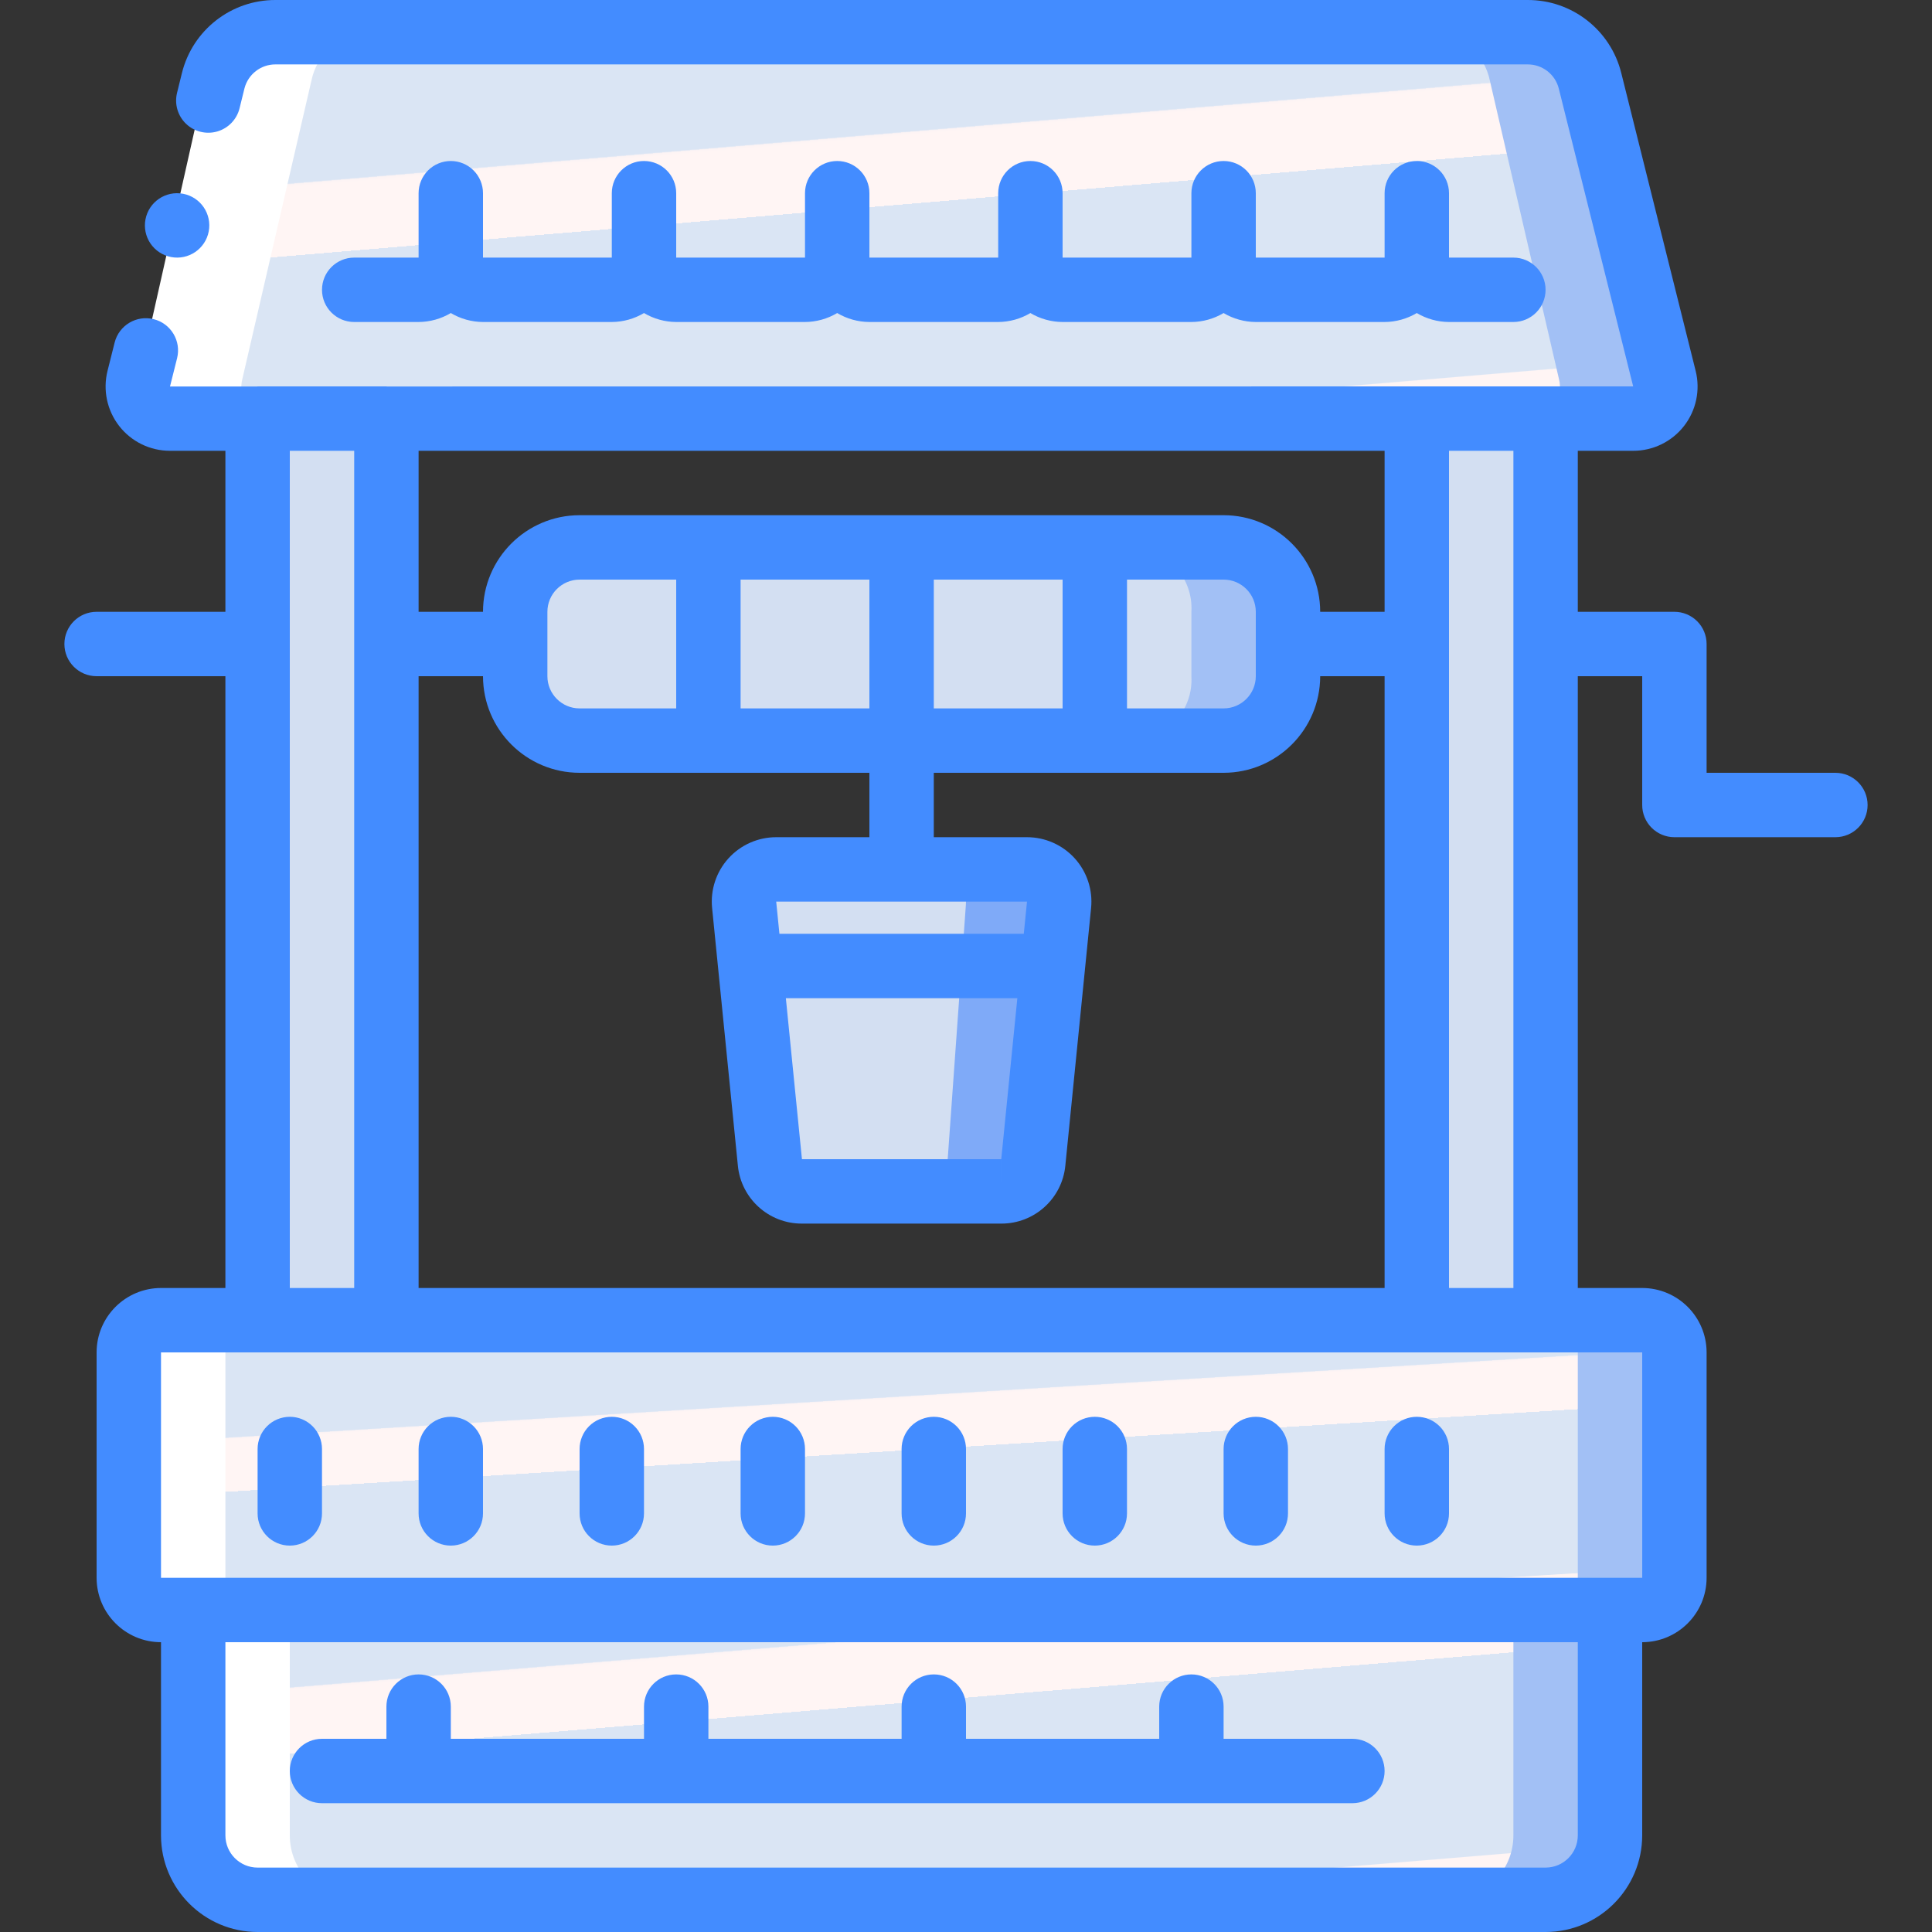 <?xml version="1.0" encoding="iso-8859-1"?>
<!-- Generator: Adobe Illustrator 19.0.0, SVG Export Plug-In . SVG Version: 6.00 Build 0)  -->
<svg version="1.1" id="Capa_1" xmlns="http://www.w3.org/2000/svg" xmlns:xlink="http://www.w3.org/1999/xlink" x="0px" y="0px"
	 viewBox="0 0 512 512" style="enable-background:new 0 0 512 512;" xml:space="preserve">
<rect x="0" y="0" width="512" height="512" fill="#333333" stroke="none"/>
<g>
	<g transform="translate(1 1)">
		<g>
			<path style="fill:#FFFFFF;" d="M50.2,408.6H383v76.8c0,9.426-7.641,17.067-17.067,17.067H67.267
				c-9.426,0-17.067-7.641-17.067-17.067V408.6z"/>
			<path style="fill:#FFFFFF;" d="M400.067,357.4v59.733c0.218,4.458-3.19,8.262-7.644,8.533H40.778
				c-4.455-0.271-7.863-4.076-7.644-8.533V357.4c-0.218-4.458,3.19-8.262,7.644-8.533h351.645
				C396.877,349.138,400.285,352.942,400.067,357.4z"/>
		</g>
		<path style="fill:#A2C0F5;" d="M92.867,408.6h332.8v76.8c0,9.426-7.641,17.067-17.067,17.067H109.933
			c-9.426,0-17.067-7.641-17.067-17.067V408.6z"/>
		
			<linearGradient id="SVGID_1_" gradientUnits="userSpaceOnUse" x1="-49.663" y1="651.16" x2="-49.034" y2="648.986" gradientTransform="matrix(324.267 0 0 -93.867 16240.103 61470.684)">
			<stop  offset="0" style="stop-color:#DAE5F4"/>
			<stop  offset="0.172" style="stop-color:#DAE5F4"/>
			<stop  offset="0.2" style="stop-color:#DAE5F4"/>
			<stop  offset="0.201" style="stop-color:#EBECF4"/>
			<stop  offset="0.201" style="stop-color:#F6F1F4"/>
			<stop  offset="0.202" style="stop-color:#FDF4F4"/>
			<stop  offset="0.205" style="stop-color:#FFF5F4"/>
			<stop  offset="0.252" style="stop-color:#FFF5F4"/>
			<stop  offset="0.26" style="stop-color:#FFF5F4"/>
			<stop  offset="0.26" style="stop-color:#DAE5F4"/>
			<stop  offset="0.397" style="stop-color:#DAE5F4"/>
			<stop  offset="0.42" style="stop-color:#DAE5F4"/>
			<stop  offset="0.421" style="stop-color:#EBECF4"/>
			<stop  offset="0.421" style="stop-color:#F6F1F4"/>
			<stop  offset="0.422" style="stop-color:#FDF4F4"/>
			<stop  offset="0.425" style="stop-color:#FFF5F4"/>
			<stop  offset="0.489" style="stop-color:#FFF5F4"/>
			<stop  offset="0.5" style="stop-color:#FFF5F4"/>
			<stop  offset="0.5" style="stop-color:#EEEEF4"/>
			<stop  offset="0.5" style="stop-color:#E3E9F4"/>
			<stop  offset="0.5" style="stop-color:#DCE6F4"/>
			<stop  offset="0.501" style="stop-color:#DAE5F4"/>
			<stop  offset="0.706" style="stop-color:#DAE5F4"/>
			<stop  offset="0.74" style="stop-color:#DAE5F4"/>
			<stop  offset="0.741" style="stop-color:#FFF5F4"/>
			<stop  offset="0.835" style="stop-color:#FFF5F4"/>
			<stop  offset="0.85" style="stop-color:#FFF5F4"/>
			<stop  offset="0.851" style="stop-color:#DAE5F4"/>
		</linearGradient>
		<path style="fill:url(#SVGID_1_);" d="M75.8,408.6h324.267v76.8c0,9.426-7.641,17.067-17.067,17.067H92.867
			c-9.426,0-17.067-7.641-17.067-17.067V408.6z"/>
		<g>
			<rect x="67.267" y="87.772" style="fill:#D3DFF2;" width="34.133" height="283.221"/>
			<rect x="374.467" y="94.172" style="fill:#D3DFF2;" width="34.133" height="270.131"/>
		</g>
		<path style="fill:#A2C0F5;" d="M442.733,357.4v59.733c0.218,4.458-3.19,8.262-7.644,8.533H83.444
			c-4.455-0.271-7.863-4.076-7.644-8.533V357.4c-0.218-4.458,3.19-8.262,7.644-8.533h351.645
			C439.544,349.138,442.952,352.942,442.733,357.4z"/>
		
			<linearGradient id="SVGID_2_" gradientUnits="userSpaceOnUse" x1="-49.692" y1="650.826" x2="-49.063" y2="648.652" gradientTransform="matrix(358.429 0 0 -76.8 17931.125 50283.48)">
			<stop  offset="0" style="stop-color:#DAE5F4"/>
			<stop  offset="0.172" style="stop-color:#DAE5F4"/>
			<stop  offset="0.2" style="stop-color:#DAE5F4"/>
			<stop  offset="0.201" style="stop-color:#EBECF4"/>
			<stop  offset="0.201" style="stop-color:#F6F1F4"/>
			<stop  offset="0.202" style="stop-color:#FDF4F4"/>
			<stop  offset="0.205" style="stop-color:#FFF5F4"/>
			<stop  offset="0.252" style="stop-color:#FFF5F4"/>
			<stop  offset="0.26" style="stop-color:#FFF5F4"/>
			<stop  offset="0.26" style="stop-color:#DAE5F4"/>
			<stop  offset="0.397" style="stop-color:#DAE5F4"/>
			<stop  offset="0.42" style="stop-color:#DAE5F4"/>
			<stop  offset="0.421" style="stop-color:#EBECF4"/>
			<stop  offset="0.421" style="stop-color:#F6F1F4"/>
			<stop  offset="0.422" style="stop-color:#FDF4F4"/>
			<stop  offset="0.425" style="stop-color:#FFF5F4"/>
			<stop  offset="0.489" style="stop-color:#FFF5F4"/>
			<stop  offset="0.5" style="stop-color:#FFF5F4"/>
			<stop  offset="0.5" style="stop-color:#EEEEF4"/>
			<stop  offset="0.5" style="stop-color:#E3E9F4"/>
			<stop  offset="0.5" style="stop-color:#DCE6F4"/>
			<stop  offset="0.501" style="stop-color:#DAE5F4"/>
			<stop  offset="0.706" style="stop-color:#DAE5F4"/>
			<stop  offset="0.74" style="stop-color:#DAE5F4"/>
			<stop  offset="0.741" style="stop-color:#FFF5F4"/>
			<stop  offset="0.835" style="stop-color:#FFF5F4"/>
			<stop  offset="0.85" style="stop-color:#FFF5F4"/>
			<stop  offset="0.851" style="stop-color:#DAE5F4"/>
		</linearGradient>
		<path style="fill:url(#SVGID_2_);" d="M417.133,357.4v59.733c0.261,4.407-3.064,8.207-7.467,8.533H66.2
			c-4.403-0.326-7.728-4.126-7.467-8.533V357.4c-0.261-4.407,3.064-8.207,7.467-8.533h343.467
			C414.069,349.193,417.395,352.993,417.133,357.4z"/>
		<path style="fill:#A2C0F5;" d="M432.661,109.933H83.492c-2.504-0.176-4.795-1.468-6.241-3.52
			c-1.445-2.052-1.891-4.645-1.213-7.061l17.75-78.933c1.318-7.268,7.526-12.633,14.908-12.885h298.761
			c7.382,0.252,13.589,5.618,14.908,12.885l17.75,78.933c0.678,2.417,0.232,5.01-1.213,7.062S435.164,109.758,432.661,109.933
			L432.661,109.933z"/>
		<path style="fill:#FFFFFF;" d="M392.375,109.933H43.206c-2.504-0.176-4.795-1.468-6.241-3.52
			c-1.445-2.052-1.891-4.645-1.213-7.061l17.75-78.933c1.318-7.268,7.526-12.633,14.908-12.885h298.761
			c7.382,0.252,13.589,5.618,14.908,12.885l17.75,78.933c0.678,2.417,0.232,5.01-1.213,7.061
			C397.17,108.465,394.878,109.758,392.375,109.933L392.375,109.933z"/>
		
			<linearGradient id="SVGID_3_" gradientUnits="userSpaceOnUse" x1="-49.719" y1="651.27" x2="-49.089" y2="649.096" gradientTransform="matrix(349.464 0 0 -102.4 17487.113 66633.352)">
			<stop  offset="0" style="stop-color:#DAE5F4"/>
			<stop  offset="0.172" style="stop-color:#DAE5F4"/>
			<stop  offset="0.2" style="stop-color:#DAE5F4"/>
			<stop  offset="0.201" style="stop-color:#EBECF4"/>
			<stop  offset="0.201" style="stop-color:#F6F1F4"/>
			<stop  offset="0.202" style="stop-color:#FDF4F4"/>
			<stop  offset="0.205" style="stop-color:#FFF5F4"/>
			<stop  offset="0.252" style="stop-color:#FFF5F4"/>
			<stop  offset="0.26" style="stop-color:#FFF5F4"/>
			<stop  offset="0.26" style="stop-color:#DAE5F4"/>
			<stop  offset="0.397" style="stop-color:#DAE5F4"/>
			<stop  offset="0.42" style="stop-color:#DAE5F4"/>
			<stop  offset="0.421" style="stop-color:#EBECF4"/>
			<stop  offset="0.421" style="stop-color:#F6F1F4"/>
			<stop  offset="0.422" style="stop-color:#FDF4F4"/>
			<stop  offset="0.425" style="stop-color:#FFF5F4"/>
			<stop  offset="0.489" style="stop-color:#FFF5F4"/>
			<stop  offset="0.5" style="stop-color:#FFF5F4"/>
			<stop  offset="0.5" style="stop-color:#EEEEF4"/>
			<stop  offset="0.5" style="stop-color:#E3E9F4"/>
			<stop  offset="0.5" style="stop-color:#DCE6F4"/>
			<stop  offset="0.501" style="stop-color:#DAE5F4"/>
			<stop  offset="0.706" style="stop-color:#DAE5F4"/>
			<stop  offset="0.74" style="stop-color:#DAE5F4"/>
			<stop  offset="0.741" style="stop-color:#FFF5F4"/>
			<stop  offset="0.835" style="stop-color:#FFF5F4"/>
			<stop  offset="0.85" style="stop-color:#FFF5F4"/>
			<stop  offset="0.851" style="stop-color:#DAE5F4"/>
		</linearGradient>
		<path style="fill:url(#SVGID_3_);" d="M404.444,109.933H70.919c-2.537-0.126-4.881-1.395-6.372-3.452
			c-1.491-2.057-1.97-4.678-1.302-7.129l18.274-78.933c1.469-7.358,7.846-12.712,15.347-12.885h281.63
			c7.501,0.173,13.879,5.527,15.347,12.885l18.274,78.933c0.669,2.451,0.19,5.073-1.301,7.129
			C409.325,108.538,406.982,109.808,404.444,109.933z"/>
		<path style="fill:#A2C0F5;" d="M152.6,144.067h170.667c9.426,0,17.067,7.641,17.067,17.067V178.2
			c0,9.426-7.641,17.067-17.067,17.067H152.6c-9.426,0-17.067-7.641-17.067-17.067v-17.067
			C135.533,151.708,143.174,144.067,152.6,144.067z"/>
		<path style="fill:#D3DFF2;" d="M314.733,161.133V178.2c0.522,8.814-6.128,16.414-14.933,17.067H150.467
			c-8.805-0.652-15.456-8.253-14.933-17.067v-17.067c-0.522-8.814,6.128-16.414,14.933-17.067H299.8
			C308.605,144.719,315.256,152.32,314.733,161.133L314.733,161.133z"/>
		<path style="fill:#7FAAF8;" d="M264.344,314.733h-52.821c-4.384,0-8.054-3.322-8.491-7.684l-6.827-68.267
			c-0.24-2.399,0.546-4.787,2.164-6.575c1.618-1.788,3.916-2.807,6.327-2.808h66.475c2.411,0,4.709,1.02,6.327,2.808
			c1.618,1.788,2.404,4.176,2.164,6.575l-6.827,68.267C272.399,311.411,268.728,314.733,264.344,314.733L264.344,314.733z"/>
		<path style="fill:#D3DFF2;" d="M244.017,314.733H206.25c-3.135,0-5.759-3.322-6.071-7.684l-4.881-68.267
			c-0.359-5.023,2.461-9.382,6.071-9.382h47.529c3.61,0,6.43,4.359,6.071,9.382l-4.881,68.267
			C249.776,311.412,247.152,314.733,244.017,314.733z"/>
		<path style="fill:#7FAAF8;" d="M279.661,238.787L278.04,255h-80.213l-1.621-16.213c-0.251-2.394,0.525-4.783,2.136-6.572
			c1.611-1.79,3.904-2.812,6.312-2.814h66.56c2.408,0.002,4.701,1.025,6.312,2.814C279.136,234.004,279.912,236.392,279.661,238.787
			z"/>
		<path style="fill:#D3DFF2;" d="M254.968,238.787L253.809,255h-57.351l-1.159-16.213c-0.366-5.035,2.441-9.387,6.04-9.387h47.589
			C252.527,229.4,255.334,233.752,254.968,238.787z"/>
	</g>
	<g>
		<path style="fill:#438CFF;" d="M45.329,68.115c4.629,0.886,9.099-2.148,9.985-6.777c0.886-4.629-2.148-9.099-6.777-9.985
			c-4.629-0.886-9.099,2.148-9.985,6.777c-0.426,2.223,0.049,4.524,1.32,6.396C41.143,66.398,43.106,67.689,45.329,68.115
			L45.329,68.115z"/>
		<path style="fill:#438CFF;" d="M25.6,179.2h34.133v162.133H42.667c-9.421,0.011-17.056,7.645-17.067,17.067v59.733
			c0.011,9.421,7.645,17.056,17.067,17.067v51.2c0.015,14.132,11.468,25.585,25.6,25.6H409.6c14.132-0.015,25.585-11.468,25.6-25.6
			v-51.2c9.421-0.011,17.056-7.645,17.067-17.067V358.4c-0.011-9.421-7.645-17.056-17.067-17.067h-17.067V179.2H435.2v34.133
			c-0.001,2.263,0.898,4.434,2.499,6.035c1.6,1.6,3.771,2.499,6.035,2.499H486.4c4.713,0,8.533-3.821,8.533-8.533
			s-3.821-8.533-8.533-8.533h-34.133v-34.133c0.001-2.263-0.898-4.434-2.499-6.035c-1.6-1.6-3.771-2.499-6.035-2.499h-25.6v-42.667
			h14.675c5.254,0.009,10.219-2.407,13.454-6.546c3.236-4.14,4.381-9.54,3.104-14.637l-19.708-78.913
			C426.837,7.961,416.579-0.041,404.825,0H73.042C61.287-0.04,51.028,7.963,48.208,19.375l-1.283,5.208
			c-0.738,2.963,0.163,6.094,2.363,8.211c2.2,2.117,5.364,2.897,8.296,2.045c2.932-0.852,5.185-3.206,5.908-6.172l1.283-5.204
			c0.953-3.782,4.367-6.423,8.267-6.396h331.783c3.907-0.024,7.325,2.626,8.275,6.417l19.708,78.917l-23.201,0.002L409.6,102.4
			h-34.133l-0.018,0.004l-272.943,0.018L102.4,102.4H68.267l-0.117,0.023l-23.1,0.002l1.883-7.509
			c1.135-4.566-1.641-9.189-6.204-10.333c-4.563-1.144-9.192,1.622-10.346,6.183L28.5,98.262
			c-1.282,5.099-0.139,10.505,3.097,14.649c3.236,4.144,8.204,6.563,13.462,6.555h14.675v42.667H25.6
			c-4.713,0-8.533,3.821-8.533,8.533C17.067,175.38,20.887,179.2,25.6,179.2z M418.133,486.4c-0.005,4.711-3.822,8.529-8.533,8.533
			H68.267c-4.711-0.005-8.529-3.822-8.533-8.533v-51.2h358.4V486.4z M435.209,418.134H42.667V358.4H435.2L435.209,418.134z
			 M366.933,162.133h-17.067c-0.015-14.132-11.468-25.585-25.6-25.6H153.6c-14.132,0.015-25.585,11.468-25.6,25.6h-17.067v-42.667
			h256V162.133z M247.467,187.734V153.6H281.6v34.133H247.467z M153.6,187.734c-4.711-0.005-8.529-3.822-8.533-8.533v-17.067
			c0.005-4.711,3.822-8.529,8.533-8.533h25.6v34.133H153.6z M196.267,153.6H230.4v34.133h-34.133V153.6z M298.667,153.6h25.6
			c4.711,0.005,8.529,3.822,8.533,8.533V179.2c-0.005,4.711-3.822,8.529-8.533,8.533h-25.6V153.6z M110.933,179.2H128
			c0.015,14.132,11.468,25.585,25.6,25.6h76.8v17.067h-24.7c-4.823-0.001-9.421,2.038-12.657,5.614
			c-3.236,3.576-4.808,8.354-4.327,13.153l6.825,68.258c0.843,8.741,8.202,15.404,16.983,15.375h52.817
			c8.779,0.029,16.137-6.629,16.984-15.367l6.825-68.258c0.483-4.8-1.087-9.58-4.324-13.158c-3.236-3.578-7.836-5.618-12.66-5.617
			h-24.7V204.8h76.8c14.132-0.015,25.585-11.468,25.6-25.6h17.067v162.133h-256V179.2z M265.35,307.2l-0.009,8.533V307.2h-52.816
			l-4.266-42.667h61.348l-4.266,42.667H265.35z M271.314,247.467h-64.76l-0.853-8.533h66.467L271.314,247.467z M401.067,341.333H384
			V119.467h17.067V341.333z M93.867,119.467v221.867H76.8V119.467H93.867z"/>
		<path style="fill:#438CFF;" d="M119.467,42.667c-2.263-0.001-4.434,0.898-6.035,2.499c-1.6,1.6-2.499,3.771-2.499,6.035v17.067
			H93.867c-4.713,0-8.533,3.821-8.533,8.533c0,4.713,3.821,8.533,8.533,8.533h17.067c3.005-0.017,5.951-0.837,8.533-2.374
			c2.582,1.537,5.528,2.357,8.533,2.374h34.133c3.005-0.017,5.951-0.837,8.533-2.374c2.582,1.537,5.528,2.357,8.533,2.374h34.133
			c3.005-0.017,5.951-0.837,8.533-2.374c2.582,1.537,5.528,2.357,8.533,2.374h34.133c3.005-0.017,5.951-0.837,8.533-2.374
			c2.582,1.537,5.528,2.357,8.533,2.374h34.133c3.005-0.017,5.951-0.837,8.533-2.374c2.582,1.537,5.528,2.357,8.533,2.374h34.133
			c3.005-0.017,5.951-0.837,8.533-2.374c2.582,1.537,5.528,2.357,8.533,2.374h17.067c4.713,0,8.533-3.821,8.533-8.533
			c0-4.713-3.82-8.533-8.533-8.533H384V51.2c0-4.713-3.82-8.533-8.533-8.533s-8.533,3.821-8.533,8.533v17.067H332.8V51.2
			c0-4.713-3.821-8.533-8.533-8.533s-8.533,3.821-8.533,8.533v17.067H281.6V51.2c0-4.713-3.821-8.533-8.533-8.533
			c-4.713,0-8.533,3.821-8.533,8.533v17.067H230.4V51.2c0-4.713-3.821-8.533-8.533-8.533c-4.713,0-8.533,3.821-8.533,8.533v17.067
			H179.2V51.2c0-4.713-3.821-8.533-8.533-8.533c-4.713,0-8.533,3.821-8.533,8.533v17.067H128V51.2
			c0.001-2.263-0.898-4.434-2.499-6.035C123.901,43.565,121.73,42.666,119.467,42.667z"/>
		<path style="fill:#438CFF;" d="M76.8,375.467c-2.263-0.001-4.434,0.898-6.035,2.499c-1.6,1.6-2.499,3.771-2.499,6.035v17.067
			c0,4.713,3.821,8.533,8.533,8.533s8.533-3.821,8.533-8.533V384c0.001-2.263-0.898-4.434-2.499-6.035
			C81.234,376.365,79.063,375.466,76.8,375.467L76.8,375.467z"/>
		<path style="fill:#438CFF;" d="M119.467,375.467c-2.263-0.001-4.434,0.898-6.035,2.499c-1.6,1.6-2.499,3.771-2.499,6.035v17.067
			c0,4.713,3.821,8.533,8.533,8.533c4.713,0,8.533-3.821,8.533-8.533V384c0.001-2.263-0.898-4.434-2.499-6.035
			C123.901,376.365,121.73,375.466,119.467,375.467L119.467,375.467z"/>
		<path style="fill:#438CFF;" d="M162.133,375.467c-2.263-0.001-4.434,0.898-6.035,2.499c-1.6,1.6-2.499,3.771-2.499,6.035v17.067
			c0,4.713,3.821,8.533,8.533,8.533s8.533-3.821,8.533-8.533V384c0.001-2.263-0.898-4.434-2.499-6.035
			C166.568,376.365,164.397,375.466,162.133,375.467L162.133,375.467z"/>
		<path style="fill:#438CFF;" d="M204.8,375.467c-2.263-0.001-4.434,0.898-6.035,2.499c-1.6,1.6-2.499,3.771-2.499,6.035v17.067
			c0,4.713,3.821,8.533,8.533,8.533c4.713,0,8.533-3.821,8.533-8.533V384c0.001-2.263-0.898-4.434-2.499-6.035
			C209.234,376.365,207.063,375.466,204.8,375.467L204.8,375.467z"/>
		<path style="fill:#438CFF;" d="M247.467,375.467c-2.263-0.001-4.434,0.898-6.035,2.499c-1.6,1.6-2.499,3.771-2.499,6.035v17.067
			c0,4.713,3.821,8.533,8.533,8.533c4.713,0,8.533-3.821,8.533-8.533V384c0.001-2.263-0.898-4.434-2.499-6.035
			C251.901,376.365,249.73,375.466,247.467,375.467L247.467,375.467z"/>
		<path style="fill:#438CFF;" d="M290.133,375.467c-2.263-0.001-4.434,0.898-6.035,2.499c-1.6,1.6-2.499,3.771-2.499,6.035v17.067
			c0,4.713,3.82,8.533,8.533,8.533s8.533-3.821,8.533-8.533V384c0.001-2.263-0.898-4.434-2.499-6.035
			C294.568,376.365,292.397,375.466,290.133,375.467L290.133,375.467z"/>
		<path style="fill:#438CFF;" d="M332.8,375.467c-2.263-0.001-4.434,0.898-6.035,2.499c-1.6,1.6-2.499,3.771-2.499,6.035v17.067
			c0,4.713,3.821,8.533,8.533,8.533c4.713,0,8.533-3.821,8.533-8.533V384c0.001-2.263-0.898-4.434-2.499-6.035
			C337.234,376.365,335.063,375.466,332.8,375.467L332.8,375.467z"/>
		<path style="fill:#438CFF;" d="M375.467,375.467c-2.263-0.001-4.434,0.898-6.035,2.499c-1.6,1.6-2.499,3.771-2.499,6.035v17.067
			c0,4.713,3.82,8.533,8.533,8.533S384,405.78,384,401.067V384c0.001-2.263-0.898-4.434-2.499-6.035
			C379.901,376.365,377.73,375.466,375.467,375.467L375.467,375.467z"/>
		<path style="fill:#438CFF;" d="M85.333,477.867H358.4c4.713,0,8.533-3.821,8.533-8.533c0-4.713-3.821-8.533-8.533-8.533h-34.133
			v-8.533c0-4.713-3.82-8.533-8.533-8.533s-8.533,3.82-8.533,8.533v8.533H256v-8.533c0-4.713-3.821-8.533-8.533-8.533
			c-4.713,0-8.533,3.82-8.533,8.533v8.533h-51.2v-8.533c0-4.713-3.82-8.533-8.533-8.533s-8.533,3.82-8.533,8.533v8.533h-51.2v-8.533
			c0-4.713-3.821-8.533-8.533-8.533c-4.713,0-8.533,3.82-8.533,8.533v8.533H85.333c-4.713,0-8.533,3.821-8.533,8.533
			C76.8,474.046,80.621,477.867,85.333,477.867z"/>
	</g>
</g>
<g>
</g>
<g>
</g>
<g>
</g>
<g>
</g>
<g>
</g>
<g>
</g>
<g>
</g>
<g>
</g>
<g>
</g>
<g>
</g>
<g>
</g>
<g>
</g>
<g>
</g>
<g>
</g>
<g>
</g>
</svg>
